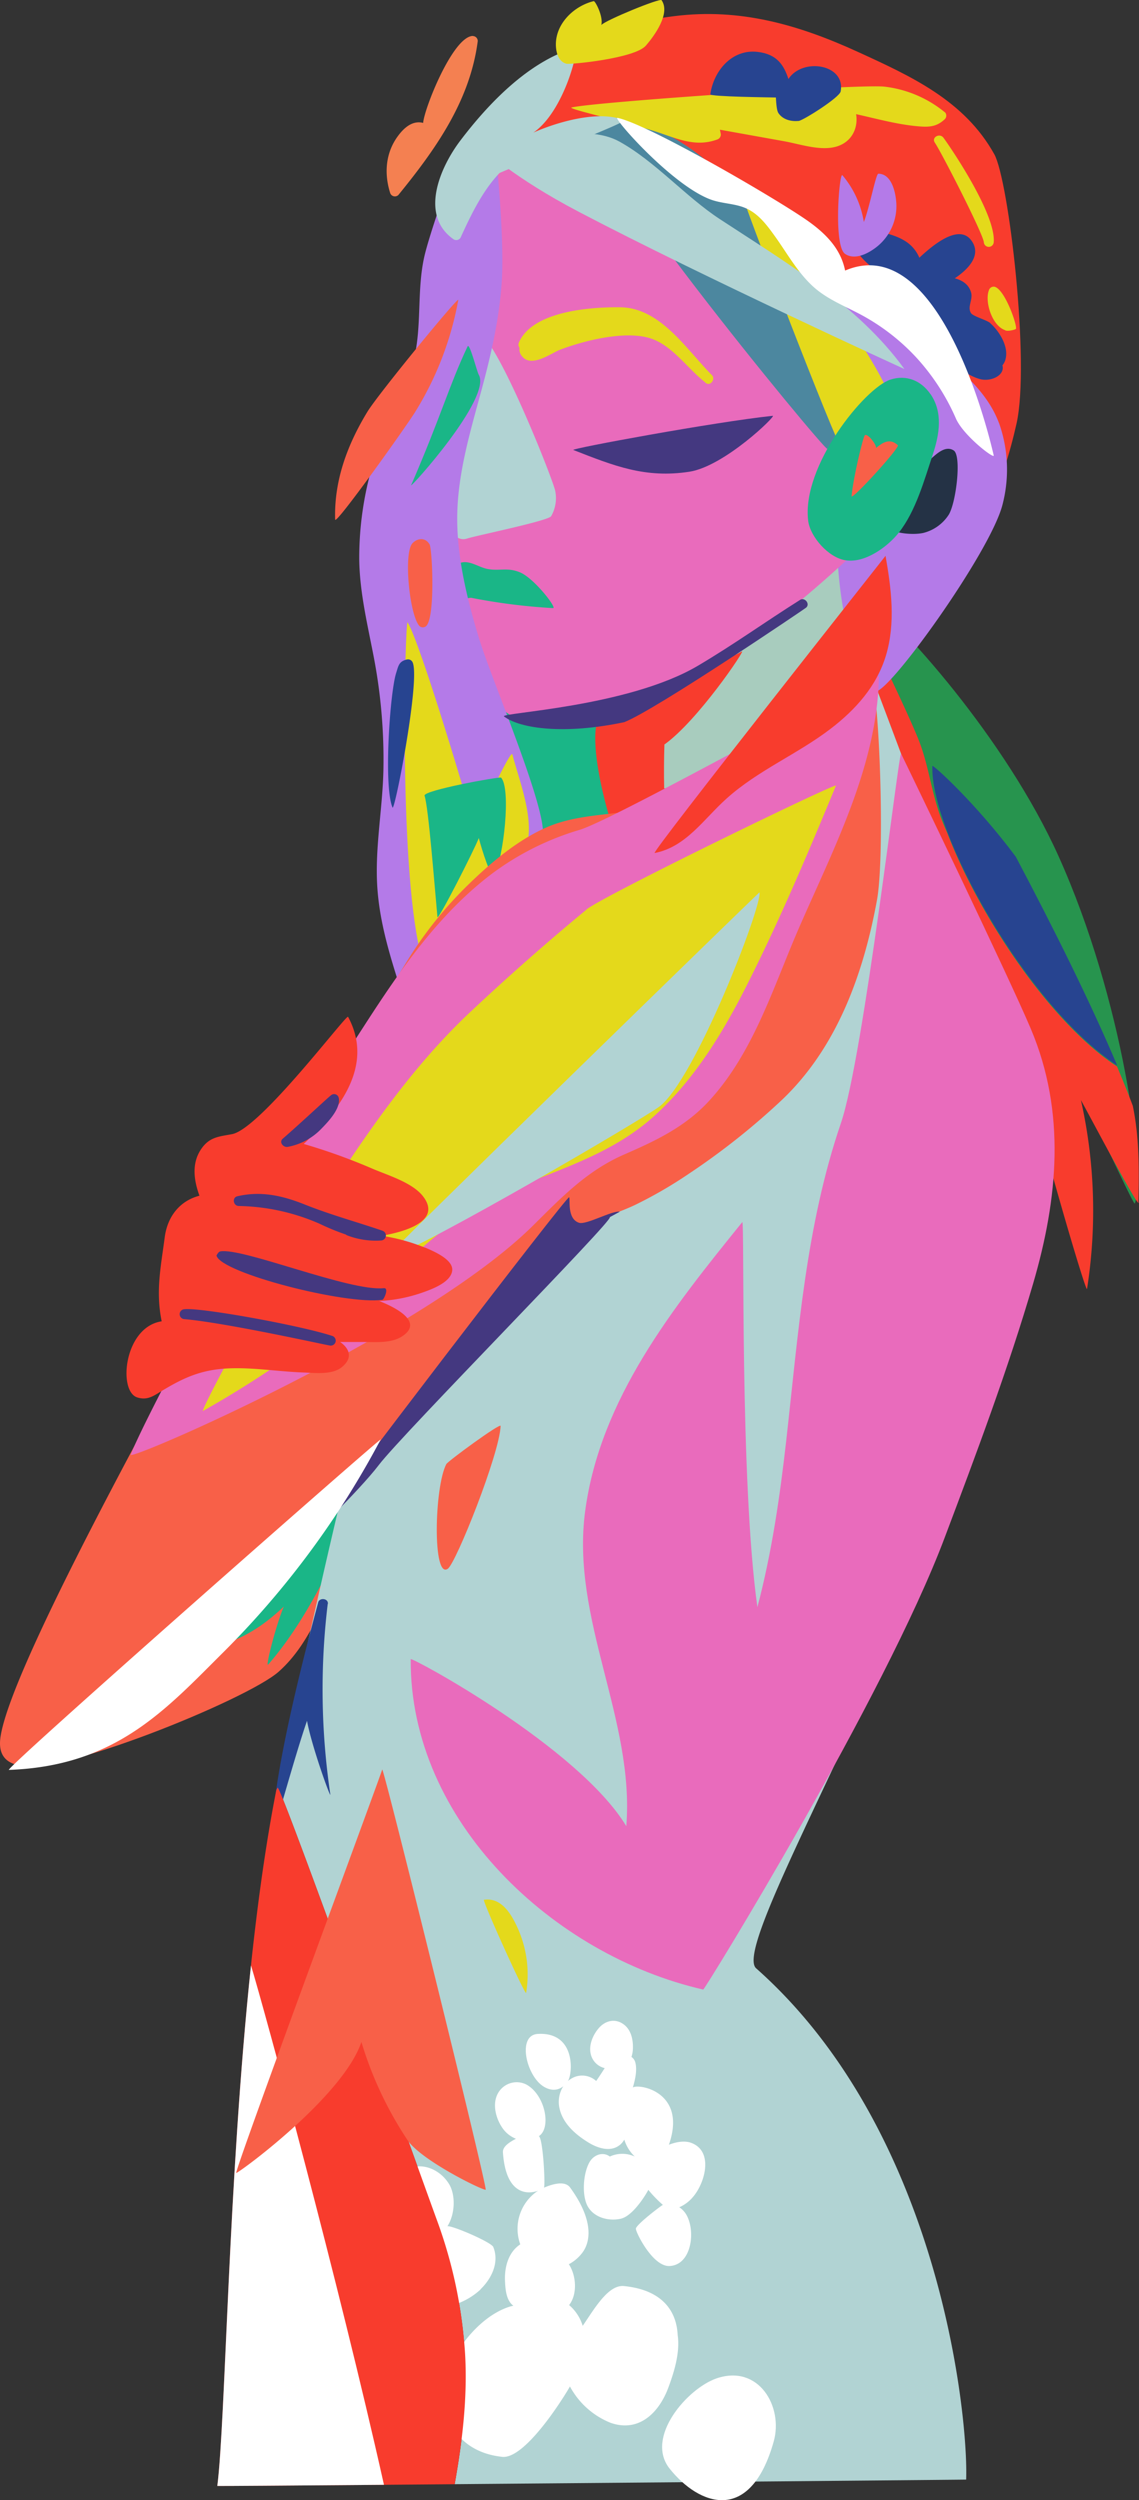 <svg xmlns="http://www.w3.org/2000/svg" viewBox="0 0 372.17 816.9"><rect x="0" y="0" width="372.17" height="816.9" fill="#333333" stroke="none"/><defs><style>.cls-1{fill:#f86048;}.cls-2{fill:#1ab687;}.cls-3{fill:#27944e;}.cls-4{fill:#f83c2d;}.cls-5{fill:#274490;}.cls-6{fill:#a8ccbe;}.cls-7{fill:#b47ae8;}.cls-8{fill:#b1d3d3;}.cls-9{fill:#e96bbc;}.cls-10{fill:#e4d91b;}.cls-11{fill:#4c879f;}.cls-12{fill:#fff;}.cls-13{fill:#f48051;}.cls-14{fill:#243245;}.cls-15{fill:#443880;}</style></defs><title>WomanLoadingSVG</title><g id="Layer_2" data-name="Layer 2"><g id="Layer_1-2" data-name="Layer 1"><path class="cls-1" d="M124.69,462.75c-21,16.76-120.39,114.41-119,113.9,11.24,4.59,75.06-21.27,85.38-30.46,11-9.74,15.7-25.4,21.62-38.38,6.48-14.19,13-45.82,12-45.06"/><path class="cls-2" d="M121.34,476.58c-9.11,6.57-17,14.52-24.65,22.7-5.21,5.55-9.77,11-11.63,18.38-5.23,5.8-16.07,20.53-14.37,20.12,8.78-2.1,15.76-6.92,22.06-12.87-2.54,5.89-6.18,20.18-5.1,18.94,16-18.43,25.27-43.5,36.11-65.16a1.63,1.63,0,0,0-2.42-2.11"/><path class="cls-3" d="M281.07,193.52c-1.35-1,16.22,54.77,19.77,70.51,3.29,14.63,10.93,26.73,20.17,38.35,21.12,26.56,49.24,92.45,49.81,90.83,3.57-10.28-3.82-66.57-24.95-113.49-17.19-38.18-51.69-76.73-64.8-86.2"/><path class="cls-2" d="M154.46,108.33c-7.58,20.81-10.23,42.72-11.87,64.69-.78,10.55-2.2,21.4-.39,31.9,1.86,10.8,6,21.37,9.81,31.62,3.58,9.68,10.08,30.82,14.31,40.24,3.83,8.54,48.76-13.85,49.16-15.16-1.72-1.82-60.52-154.64-61-153.29"/><path class="cls-2" d="M201.14,236.09c-2.21-2.31-30-1.13-30.24-1.13-2.08,0,.34,36.34,3,38,3.41,2.13,27.23-3.69,29.52-6.29s.19-28-2.33-30.62"/><path class="cls-4" d="M372.06,392.92c0,1.94-12.91-22.56-18.87-33.49a164.77,164.77,0,0,1,2,61.71c-.26,1.58-12.91-41.62-18-62.36-2.07-8.51-3.92-17.18-7.06-25.37-3.78-9.87-9.9-16.79-17.86-23.56a54.41,54.41,0,0,1-13.49-16.44c-7.74-36.24-13.88-68.89-15.57-87.46,2.43,3.91,14.5,29.22,17.35,36.82,3,8.06,3.91,16.67,7,24.69.61,1.62,1.29,3.21,2,4.79,9.9,26,33.13,61.58,55.43,76.21,1.88,4.46,3.62,8.77,5.15,12.84,2.16,10.33,2.07,21.17,1.84,31.62"/><path class="cls-5" d="M365.07,348.19c-29.74-19.52-61.16-76.24-60.42-97.92,0-.68,14.05,11.94,27.25,29.64,12.27,23.17,24.4,47.54,33.17,68.28"/><path class="cls-6" d="M286.86,175.22c.11-1.81-87.32,61.47-89.12,65.11-1.58,3.21.11,8.35.58,11.47q1.63,11.13,3.29,22.26c.13.87,87.68-26.6,85.1-26-1.39.32-.71-57.43.15-72.83"/><path class="cls-4" d="M324.87,50.37c-9.72-17.5-27.11-25.43-44.59-33.43C260.92,8.08,241.8,2.57,220.35,5.27c-10.88,1.36-22.52,4-31.18,10.61-9.57,6-19.75,18-17.83,29.35.22,1.32,39.53-2.83,50.67,4.82,11.33,7.78,61.55,135.28,64,140.57,4.08,8.86,10.1,6.53,16.85,1.42,16.76-12.7,24.79-33.7,29.28-53.57s-2.53-79.59-7.26-88.1"/><path class="cls-7" d="M326.4,138.18c-3.19-8.49-9.46-14.33-16-20.34-7.92-7.3-15.56-15.51-24.21-21.93-9-6.72-21.48-6.73-29.31-15.2-3.41-3.69-5.76-8.23-9.18-11.92A52.81,52.81,0,0,0,236.4,60C225.53,53.28,200,42.09,201.12,43.46a176.08,176.08,0,0,0,22.54,22.33C232.1,73.87,240.23,82.27,248,91c10.54,12,18.42,22.76,21.1,38.77.76,4.53,1.55,8.33,4.86,11.68.61.62,1.25,1.19,1.88,1.74-7.89,52.53,5.86,79.72,10,82.64,3.41,2.4,38-45.57,41.77-61.1a45.47,45.47,0,0,0-1.2-26.58"/><path class="cls-8" d="M315.69,810.17h0c-1.28.05-95.94.9-167.12,1.5,2.48-13.89,4.17-27.87,3.39-42a154.15,154.15,0,0,0-9.23-44.36c-5.1-13.95-51.23-142.68-52-141.17-.16.31-.32.62-.47.94C108,499.1,135.14,383.38,157.8,335.86c11.12-23.33,32.7-38.83,54.67-52,11.82-7.09,24.11-13.42,36.57-19.29,11.11-5.23,36.25-40.86,36.79-41.07,2.41,5.85,41.19,110.47,42.58,112.92,46,81.19-94.1,295.39-81.34,306.7,60.38,53.51,69.38,147.19,68.62,167.08"/><path class="cls-4" d="M251.85,256.4c-10.06-5.54-23.93-.94-34.83,1.23-.11-4.8-.07-9.59.08-14.38,10.87-7.73,26.67-31.2,25.33-30.41-7.27,4.26-38.72,14.7-45.35,19.62-8,5.9,4.84,47.25,8.11,49.56,2.43,1.72,47.8-25,46.66-25.62"/><path class="cls-9" d="M287.14,172.57a180.2,180.2,0,0,0-14-49.11,203.18,203.18,0,0,0-17.39-39c-7.53-13.28-17.24-25.49-30-34.08C214.37,42.76,198.89,37,185.05,40.21,171.8,43.3,159.86,55.62,154.14,67.6c-6.94,14.56-2,31.81-3.18,47.35-.8,10.64-3.17,20.6-5.84,30.86-2,7.56-1.52,13.74.16,21.31,3.94,17.86,6.68,36.73,12.2,54.17,3.81,12,14,16.48,26,16.54,38.7.19,103.77-64.29,103.64-65.26"/><path class="cls-8" d="M181.43,160.45c-.56-3.32-18.15-47.75-24.64-51.46-1.17-.66-13.65,58.91-12.63,58.67,1.62,4.06,4.41,9.64,8.43,8.31,3.1-1,26.53-5.78,27.5-7.31a11.86,11.86,0,0,0,1.34-8.21"/><path class="cls-2" d="M169.89,187c-4.17-1.71-6.72-.34-10.65-1.11-3.25-.64-6.47-3.51-9.82-1.53s-3.78,7.07-3.41,10.5a1.66,1.66,0,0,0,2.05,1.56c1.94-.46,3.87-.83,5.81-1.12a193.82,193.82,0,0,0,26.84,3.39c1.41.08-6.17-9.78-10.82-11.69"/><path class="cls-10" d="M232.61,122.58c-8.46-8.57-16.82-22-29.92-22.18-9.64-.12-28.72,1.21-33.14,11.53a1.67,1.67,0,0,0,.22,1.71,3.35,3.35,0,0,0,.81,2.77c3.11,3.9,9.56-1.07,12.46-2.16,7.93-3,20.59-6.13,28.81-3.9,7.46,2,12.48,9.75,18.37,14.41l.1.11v0c.11.09.21.19.32.27,1.49,1.13,3.22-1.27,2-2.54"/><path class="cls-11" d="M270.84,118.39c-4.64-27.8-39.47-84.14-77.06-79.09-11.91,1.6,75.55,107.94,76.53,107.34,6.07-3.72,2.87-21.92.53-28.25"/><path class="cls-7" d="M156.8,209.49c-4.09-13.29-7.73-27.9-7.38-41.86.34-13.63,4.3-26.81,7.83-39.87,3.2-11.82,5.93-23.63,6.71-35.89.94-14.56-2-45-2.68-45.25a18.74,18.74,0,0,0-9-1.31c-.95.08-10.92,27.54-13.47,37.84C136,94.73,138.07,107,135,118.3s-9.88,21.83-13.18,33.36a108.11,108.11,0,0,0-4.44,31.2c.16,10.56,2.59,20.7,4.59,31a177.43,177.43,0,0,1,3.31,37.71c-.26,12.45-2.7,24.87-2.05,37.34s4.44,24.27,8.22,36c.44,1.39,43.4-26.71,45.93-52.25.93-9.3-16.74-50.74-20.56-63.17"/><path class="cls-10" d="M308.76,36.71A38.08,38.08,0,0,0,289,28.31c-8.49-.93-94.73,5-102.22,6.8-1.81.43,19.88,5.2,29.26,8.47,6.23,2.18,11.84,4.38,18.31,2a1.68,1.68,0,0,0,1.13-2l-.24-1.2,20.93,3.76c4.9.88,11.07,3,16.12,2,5.62-1.09,8.24-5.85,7.45-10.84,6.8,1.51,13.82,3.48,20.67,4,3.47.28,5.81,0,8.32-2.37a1.63,1.63,0,0,0,0-2.29"/><path class="cls-10" d="M167.41,246.49c-.43-1.65-9.11,16.49-12.1,24.74-2.51-9.26-18-61.26-22.13-67.89-.77-1.24-3,78.08,4.09,107.59.27,1.1,30.24-26.68,32.91-30.47,6.25-8.88-.25-24.27-2.77-34"/><path class="cls-1" d="M140.3,177.78c-1.33-2.22-3.9-2-5.51-.29-3,3.18-1,23.35,2.22,27a1.63,1.63,0,0,0,2,.25c3.33-1.9,2.26-25.41,1.33-26.95"/><path class="cls-12" d="M234.07,777.13c-9.47,3.28-23.41,19.24-15.26,29.47,9.56,12,26.34,18.36,34-8.87,3.2-11.36-4.89-25.39-18.76-20.6"/><path class="cls-12" d="M226.23,718.05c4-4.38,7.19-15.07-.37-17.9-2-.75-4.7-.41-7.3.62,6.07-17.37-9.94-20.06-11.78-18.7.74-2.5,1.43-5.56.86-8a3.2,3.2,0,0,0-1.31-2,9.33,9.33,0,0,0,.46-2.46c.16-3.17-.56-6.69-3.45-8.48-2.62-1.63-5.58-.82-7.56,1.39s-3.46,5.58-2.76,8.58a6.13,6.13,0,0,0,4.57,4.63c-.07.13-2.54,3.94-2.8,4.2a6.78,6.78,0,0,0-7.53-1.09,8.11,8.11,0,0,0-1.7,1.13c1.61-2.38,2.66-16.16-9.86-15.41-6.9.41-3.67,14.1,2.22,17.37,2.47,1.37,4.54,1,6.13-.27a9.6,9.6,0,0,0-1.2,7.34c1.08,4.74,5,8.25,9,10.77,3.1,2,7.54,3.65,10.76,1a6,6,0,0,0,1.38-1.69,12.76,12.76,0,0,0,3.42,5.54,9.75,9.75,0,0,0-8.15,0c-2.15-1.64-5.2-.69-6.65,1.86-2,3.52-2.52,10.3-.78,14,1.91,4,6.95,5.38,11,4.46,4.4-1,9-9.28,9-9.45a40.76,40.76,0,0,0,4.77,4.93c-.4.1-8.63,6.35-8.83,7.75-.13,1,5.45,12.47,11,12.22,7.68-.35,8.74-12.83,4.88-17.66a7,7,0,0,0-1.7-1.54,12.21,12.21,0,0,0,4.33-3.18"/><path class="cls-12" d="M221.47,763.33c-.22-1.81.13-14.62-17.58-16.39-5.18-.52-9.69,7.48-13.49,13a14.47,14.47,0,0,0-4.44-6.79c2.74-3.52,2.38-9.6-.09-13.35a13.21,13.21,0,0,0,4.47-3.84c1.1-1.49,5.47-8.1-4.05-21.21-1.73-2.38-5.85-1.11-8.57.05.54-.43-.29-16.25-1.66-16.83,4.16-2.63,2.15-13.49-4.11-16.9a7,7,0,0,0-9.23,2.86c-2,3.57-.67,8.39,1.57,11.53a9.65,9.65,0,0,0,4.3,3.35c-1.92,1-4.38,2.47-4.26,4.4,1.14,17.17,11.55,12.53,11.48,12.57A14.91,14.91,0,0,0,170,733.3c-3.85,2.56-5.14,7.29-5,11.72.13,3.29.45,6.6,2.74,8.36a10.79,10.79,0,0,0-1.28.31c-7.13,2.29-13.36,8.74-17.16,15-8.75,14.34-3.48,32.12,14.82,34.05,7.32.77,19.6-18.58,22.11-23a26.07,26.07,0,0,0,13.31,11.89c9.21,3.21,15.75-3.27,18.8-11.4,1.92-5.13,3.81-11.3,3.15-16.84"/><path class="cls-12" d="M157,748c3.64-3.52,6.21-8.77,4.19-13.81-.65-1.63-13.81-7.22-15-6.78,2.55-4,2.71-10.23.55-13.79-3.71-6.09-12.22-8.36-16.69-2-3.33,4.74-3.1,11.09.46,14.57-20.6,5.5-13.35,18-11.18,20.83s6.63,2,9.28.69a12.57,12.57,0,0,0,4.14-3.5c.06,0,.93,3.73,1.12,4.17-.18,0-4.37.15-6.11,1.6-3.47,2.9-3.63,15.16-3.59,15.41-12.94,3.81-5.31,21.15-3.33,22.58,8.65,6.27,20.23-7.92,16.37-16.28,1.85-.51,6.36-11.54,6.39-14.15a10.68,10.68,0,0,0-.53-3.54,22.53,22.53,0,0,0,14-6"/><path class="cls-1" d="M120,134.62c-6.52,10.74-10.87,22.43-10.49,35.14.06,2.07,22.76-29.77,26.09-35.07A105,105,0,0,0,149.75,98C150,96.54,123.36,129,120,134.62"/><path class="cls-5" d="M134.74,216.24a1.66,1.66,0,0,0-1.83-.75c-2.57.64-2.71,2-3.48,4.45-2,6.31-4.14,36.89-1.17,43.91.67,1.59,9.32-42.69,6.48-47.61"/><path class="cls-2" d="M163.67,254.08c-.39-.39-25.54,4.17-24.95,5.9,1.31,3.87,3.34,30.34,4.21,39.63.13,1.48,12.1-22.05,13.52-25.8.94,3.73,4.15,13.75,5,12.23,3.15-5.79,5.61-28.56,2.24-32"/><path class="cls-13" d="M154.49,11.74c-6.57.21-15.93,23.89-16.22,28.42-3.05-.8-5.81,1-8.17,4.19C126,49.81,125.46,56.62,127.47,63a1.63,1.63,0,0,0,2.7.71c12.16-14.93,23.41-30.74,25.94-50.31a1.63,1.63,0,0,0-1.62-1.62"/><path class="cls-5" d="M274.69,29.88c1.67-8.9-12.45-11.17-17.07-4.07-1.49-4.54-3.74-8.14-10.12-8.86-8.36-.95-14.32,6.21-15.4,13.86-.12.79,19.64,1,21.42,1.05.13,2.22.29,4.31.83,5.1,1.48,2.17,4.15,2.78,6.61,2.56,1.44-.14,13.36-7.65,13.73-9.64"/><path class="cls-5" d="M323.58,105.56c-1.16-1-5.64-2.21-6.3-3.25-1.32-2.09.75-4.44,0-6.83-.78-2.63-2.9-3.9-5.3-4.55,4.4-2.93,9-7.65,5.33-12.47-4.12-5.4-12.6,1.7-16.91,5.75a11.85,11.85,0,0,0-5-5.67c-3.16-1.92-10-3.9-13.48-2.24-5.67,2.73-1.07,7.89,3.87,11.73-2-.25-7.77.32-7.76,1.19.1,9.11,4.38,14.45,13.75,16.14,2.28.41,4.92-.22,6.08-1.62,7.61,6.24,12.82,17.4,22.31,20.11,3.6,1,8.29-1.23,7.37-4.47a5.19,5.19,0,0,0,1.13-2.55c.75-4-2.31-8.79-5.15-11.27"/><path class="cls-14" d="M311.62,147.18c-2.72-1.75-5.61,1.16-7.52,2.79-4.53,3.86-16.59,20.13-14.59,22.08,2.43,2.38,9,2.79,12.18,2.08a13.9,13.9,0,0,0,8.17-5.74c2.49-3.54,4.45-19.48,1.76-21.21"/><path class="cls-10" d="M292.06,133.3c-3.13-14.32-38.32-61.46-49.44-69.44-.93-.66,31.11,82.57,32.47,82.78,2.67.41,17.17-12.4,17-13.34"/><path class="cls-5" d="M107.13,524.05c.22-1.82-2.76-2.18-3.18-.43-.66,2.76-14.73,52.9-15,75.41,0,2.09,7.2-24.83,11.37-36.78,1.49,8.27,7.91,26,7.61,24a233.55,233.55,0,0,1-.85-62.16"/><path class="cls-7" d="M287,56.76c-.81,0-2.88,11.1-4.74,15.78a31.2,31.2,0,0,0-7-15.28c-1-1.25-3,23,.85,25.68,3.34,2.29,8-.33,10.66-2.52a17,17,0,0,0,6.12-13.73c-.15-3.55-1.44-9.94-5.92-9.93"/><path class="cls-10" d="M308.27,45c-1.22-1.64-4-.13-2.8,1.63,2.29,3.4,15.84,29.9,16,32.54a1.62,1.62,0,0,0,3.23,0C325.48,69.93,310.49,48,308.27,45"/><path class="cls-15" d="M252.5,135.86c-19,2-66.23,10.75-65.17,11.16,13.28,5.19,23.51,9.33,37.92,7.11,11.47-1.77,28.52-18.4,27.25-18.27"/><path class="cls-15" d="M261.44,196c-11.76,7.41-21.41,14.43-33.38,21.51-22.95,13.59-65,15.35-63.37,16.58,5.26,4,19.79,6,39.31,1.86,10.31-4.05,59-37.05,59.4-37.41,1.4-1.2-.42-3.51-2-2.54"/><path class="cls-10" d="M325.12,93.72a1.64,1.64,0,0,0-2,1.13c-1.42,3.67,1,11.49,5.22,13,0,0,0,0,0,0,.59.52,3,0,3.53-.33.92-.07-3.24-12.63-6.78-13.8"/><path class="cls-2" d="M156.41,122.4c-.53-.89-3-10.61-3.62-9.22-6,12.65-8.62,22.67-18.45,45.34-.65,1.49,26.57-28.66,22.07-36.12"/><path class="cls-8" d="M203.9,39.29c-8.84-3.69-23.68,1.33-29.63,4.05,10.21-7,15.26-28.22,13.55-27.71-15.06,4.48-28.06,18-37.35,30.23-6.62,8.69-13.58,24.49-2.2,32.37a1.64,1.64,0,0,0,2.22-.58c3.42-7.49,7.17-15.29,12.73-21.12,10.68-4.67,42-16.67,40.68-17.24"/><path class="cls-1" d="M285.33,222.72c-.27-1.62-60,37.86-72.17,40.94-11.48,2.9-23.95,1.91-34.85,6.79-9.36,4.2-17.66,11.21-24.92,18.23a129.87,129.87,0,0,0-19.84,24.48c-6,9.6-49.55,82-54.84,93.63a1.55,1.55,0,0,0,0,1.3C67.79,429.26,3.07,543,.1,568.05c-2.28,19.16,35.95,2.49,43.08-2.28C53.3,559,185.16,404.21,190.9,400.86c5.19-3,11.34-4.62,16.78-7.25a142.91,142.91,0,0,0,17.53-10.19,232.44,232.44,0,0,0,30.24-24c18.15-17.2,26.77-41.57,31.11-65.39,2.33-12.76,1.24-56.18-1.23-71.29"/><path class="cls-15" d="M202.53,395.91c-2.45-.47-10.94,4.38-13.32,3.62-4.05-1.3-2.8-7.87-3.24-8.34.1-1.63-79.95,103.06-85.75,111.93-1.14,1.76,17.36-16.28,23.54-24.43,7.57-10,77.32-80.61,75.49-81"/><path class="cls-2" d="M304,128.74c-3.05-4.42-7.86-6.36-13-4.73-8.37,2.64-29.19,28.29-26.92,46.2.65,5.1,6.56,12,12.23,12.86,6.33,1,13.75-4.41,17.41-9.08,5.52-7,8.3-17.15,11.09-25.55,2.16-6.5,3.36-13.71-.78-19.7"/><path class="cls-1" d="M293.37,145.46c-2.64-2.42-4.93-.89-7.11.89,0-1.4-2.81-4.77-3.64-4.17-.56.29-3.86,14-4.36,19.94-.14,1.61,15.91-15.93,15.11-16.66"/><path class="cls-10" d="M216.18.06c-.53-.77-18.3,6.54-19.69,8.1.69-2.78-2-7.91-2.49-7.79C187.28,2,181,8.21,181.68,15.62c.2,2.18,1.07,4.57,3.37,5.2,1.19.33,22.37-1.7,26-5.92,2.75-3.18,8.13-10.52,5.12-14.84"/><path class="cls-9" d="M189.4,271.14a90.83,90.83,0,0,0-28.64,14.32c-17.4,13.15-30,31.48-41.69,49.59-7.15,11.05-14.36,22.11-20.57,33.72-5.81,10.87-51.1,93.69-55.77,106.54-.82,2.26,95.56-39.37,131.43-74.86,9.34-9.25,17.6-17.93,29.87-23.27,10.43-4.55,19.95-9.05,27.75-17.57,14.44-15.77,20.83-36.93,29.17-56.16,11.29-26,25.78-53.35,26.23-82.44,0-1.69-85.81,46.51-97.78,50.13"/><path class="cls-10" d="M191.6,297.23c-12.93,10.66-25.63,21.88-37.85,33.35-23.95,22.47-41.49,51.31-59.09,78.78C84.2,425.69,65.06,461.75,66.35,461a345,345,0,0,0,50.27-34.57c16-13.24,29.73-29,49.18-37.25,17.18-7.31,34.55-12.13,48.6-25.11,12.94-11.93,22.19-27.3,30-42.9,10.57-21,19.77-42.76,28.75-64.48.5-1.21-76,35.94-81.59,40.52"/><path class="cls-12" d="M2.88,578.29c35-1.24,51.27-19.72,70.12-38.46a288.8,288.8,0,0,0,51.39-69.5c.6-1.13-123.44,108-121.51,108"/><path class="cls-4" d="M213.92,278.71c10.28-2,16-11.09,23.46-17.77,10.25-9.24,23.18-14.51,34.06-22.85,8.06-6.17,15.07-13.92,18.07-24,3.15-10.56,1.73-21.76-.16-32.49,1.1-1.29-77,97.4-75.43,97.09"/><path class="cls-8" d="M295.53,120.59c-15.26-21.09-38.69-34.79-60.33-49C224,64.25,214.07,52.71,202.37,46.25s-30.35.68-44.17,2.34c-.43,0,9.5,9.4,31,20.66C229.87,90.56,295.53,120.59,295.53,120.59Z"/><path class="cls-8" d="M125.31,411.88c15.9-5.89,83-45.25,89.92-50.16,11.65-8.25,33.89-65.84,32.94-70.16.68-.91-124.3,120.86-122.86,120.32"/><path class="cls-9" d="M336.83,336.17c-7.12-16.86-39.08-83.16-42.39-89.9-.71-1.44-12.22,98.9-19.68,120.73-11.43,33.46-13.91,68.65-17.84,103.54-2.07,18.37-4.72,36.7-9.44,54.58-5.79-41.32-4.14-126.79-4.94-125.81C220,427.18,196.1,457,191.2,493.76c-4.72,35.37,16.22,68,13.45,102.92C189,570.79,134.2,541.2,134.2,542.11c-.35,52.93,46.61,96.75,95.58,107.95.48.11,59.35-95.62,78.92-147.73C319,475,329.36,447.44,337.56,419.45c8.15-27.84,10.79-56-.73-83.28"/><path class="cls-4" d="M148.57,811.68l-23.11.19c-31.66.26-54.43.43-54.45.38,2.71-21.49,3.54-99.63,11-170.09,2.14-20.17,4.82-39.71,8.24-57.11a3.76,3.76,0,0,1,.47-.94c.78-1.51,46.91,127.22,52,141.17A154.15,154.15,0,0,1,152,769.64C152.74,783.81,151.05,797.79,148.57,811.68Z"/><path class="cls-12" d="M125.46,811.87c-31.66.26-54.43.43-54.45.38,2.71-21.49,3.54-99.63,11-170.09C86.25,656.08,110.69,745.73,125.46,811.87Z"/><path class="cls-10" d="M169.49,630.73c-2.06-4.75-5.36-10.89-11.36-10-.66.1,13.6,31.64,13.79,30.41a36.87,36.87,0,0,0-2.43-20.39"/><path class="cls-1" d="M145.83,478.38c-3.92,7.5-4.54,37.77.5,34.18,2.7-1.91,16.91-37.54,17.25-46.66,0-1.12-17.23,11.51-17.75,12.48"/><path class="cls-4" d="M138.81,407.63a62.11,62.11,0,0,0-14.11-3.86c7.5-1.26,19.76-4.77,13.55-12.86-3.57-4.65-11.9-7-17-9.25a193.48,193.48,0,0,0-22-7.89c11.45-10.85,23.19-25.42,14.48-41.55-.51-.94-28.69,36.59-37.89,38.34-4.37.83-7.5.9-10.23,5.07-3.05,4.64-2.23,10.13-.44,15.05-6.44,1.67-10.45,6.81-11.34,13.54-1.3,9.92-3,17.67-1,27.5-12.29,1.84-14.34,22.83-8,24.86,2.73.88,4.59,0,6.84-1.38,8-4.95,14-7.82,23.67-8.12,8-.25,16,1.1,24,1.37,3.63.13,9.07.79,12.22-1.65,4-3.15,2.53-6.27-.42-8.32h7.61c4,0,9.08.47,12.63-1.84,7.58-4.94-3.2-9.86-7.31-11.49a1.37,1.37,0,0,0-.28-.05,50.43,50.43,0,0,0,13.83-2.63c3.06-1.07,9.88-3.41,10.15-7.47.24-3.6-6.38-6.29-8.88-7.38"/><path class="cls-15" d="M110.67,358.66a1.54,1.54,0,0,0-2.56-.75c-.26.06-10.57,9.71-15.7,14.12-1.35,1.15.15,2.94,1.58,2.7a20.35,20.35,0,0,0,11.18-6.1c2.2-2.26,6.29-6.58,5.5-10"/><path class="cls-15" d="M125,402.13c-8.55-2.92-17-5.21-25.44-8.58-7.26-2.9-14.25-4.49-22-2.69-1.81.42-1.36,3.13.43,3.18a68.56,68.56,0,0,1,26.54,5.85,76.23,76.23,0,0,0,8.46,3.47,1.7,1.7,0,0,0,.47.29,26,26,0,0,0,11.07,1.66,1.63,1.63,0,0,0,.43-3.18"/><path class="cls-15" d="M125.42,420.89c-11.13,1.19-46.34-13.42-53.5-12-.53.1-1.21,1.27-1.17,1.39,1.55,5.69,42.22,16.1,54.19,14.42.53-.07,2.27-4,.48-3.8"/><path class="cls-15" d="M108.58,436.5c-10.41-3.44-43-9.34-48.26-8.73a1.62,1.62,0,0,0,0,3.24c13.74,1.24,45.51,8.32,47.4,8.61a1.62,1.62,0,0,0,.86-3.12"/><path class="cls-12" d="M324.7,148.8c-4.27-18.34-20.45-72.42-48.56-60.39-1.38-7-6.15-11.94-12.05-16.14-9.62-6.85-52-31.6-62.32-33.76-1.85-.39,18,22.32,30.72,26.78,3.18,1.11,6.52,1.18,9.71,2.18,5.09,1.59,8.05,5.6,11.14,9.91,3.79,5.3,7,11.12,11.75,15.68,4.52,4.38,10.23,6.61,15.72,9.49A69.38,69.38,0,0,1,299.58,117a72,72,0,0,1,12.79,19.8c2.49,5.6,12.64,13.36,12.33,12"/><path class="cls-1" d="M124.89,578.15C124.83,579,76.12,710.39,77.2,710c1.8-.7,35-25.22,40.89-42.82a120.44,120.44,0,0,0,15.09,32.1c4.31,6.42,23.83,16.12,25.51,16.2.83,0-33.65-139.37-33.8-137.3"/></g></g></svg>